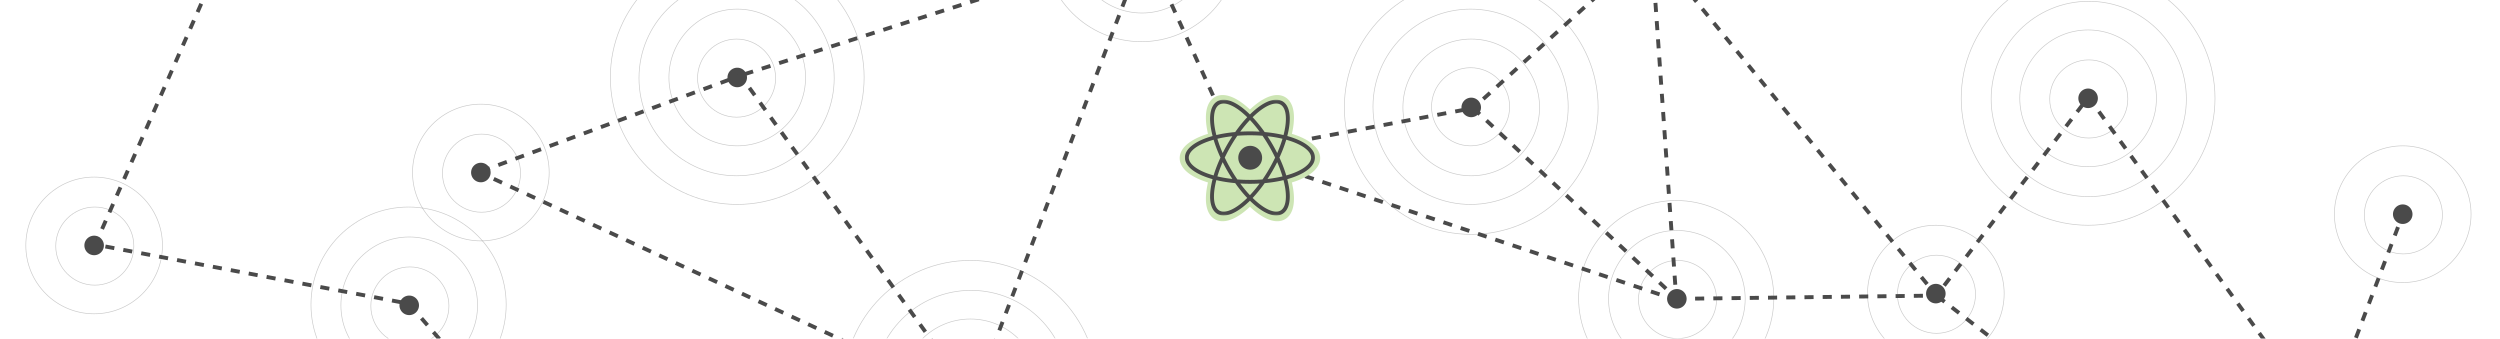 <svg width="1920" height="260" viewBox="0 0 1920 260" xmlns="http://www.w3.org/2000/svg" xmlns:xlink="http://www.w3.org/1999/xlink"><title>Header clear background Copy</title><defs><path id="a" d="M0 89.516h99.904V.544H0z"/></defs><g fill="none" fill-rule="evenodd"><g stroke-width=".5" stroke="#4A4A4A" opacity=".3"><path d="M877.042 10c28.98 0 52.473-23.505 52.473-52.5S906.022-95 877.042-95 824.57-71.495 824.57-42.5 848.062 10 877.042 10z"/><path d="M876.542 32c41.4 0 74.961-33.579 74.961-75s-33.56-75-74.96-75c-41.4 0-74.962 33.579-74.962 75s33.562 75 74.961 75z"/></g><path d="M369.299 140a7.498 7.498 0 0 0 7.496-7.5c0-4.142-3.356-7.5-7.496-7.5a7.498 7.498 0 0 0-7.496 7.5c0 4.142 3.356 7.5 7.496 7.5z" fill="#4A4A4A"/><path d="M369.799 163c16.56 0 29.984-13.431 29.984-30 0-16.569-13.425-30-29.984-30-16.56 0-29.985 13.431-29.985 30 0 16.569 13.425 30 29.985 30z" stroke="#4A4A4A" stroke-width=".5" opacity=".3"/><path d="M369.299 185c28.98 0 52.472-23.505 52.472-52.5S398.28 80 369.3 80s-52.473 23.505-52.473 52.5S340.32 185 369.3 185z" stroke="#4A4A4A" stroke-width=".5" opacity=".3"/><path d="M72.299 196a7.498 7.498 0 0 0 7.496-7.5c0-4.142-3.356-7.5-7.496-7.5a7.498 7.498 0 0 0-7.496 7.5c0 4.142 3.356 7.5 7.496 7.5z" fill="#4A4A4A"/><path d="M72.799 219c16.56 0 29.984-13.431 29.984-30 0-16.569-13.425-30-29.984-30-16.56 0-29.985 13.431-29.985 30 0 16.569 13.425 30 29.985 30z" stroke="#4A4A4A" stroke-width=".5" opacity=".3"/><path d="M72.299 241c28.98 0 52.472-23.505 52.472-52.5S101.28 136 72.3 136s-52.473 23.505-52.473 52.5S43.32 241 72.3 241z" stroke="#4A4A4A" stroke-width=".5" opacity=".3"/><path d="M1845.299 172a7.498 7.498 0 0 0 7.496-7.5c0-4.142-3.356-7.5-7.496-7.5a7.498 7.498 0 0 0-7.496 7.5c0 4.142 3.356 7.5 7.496 7.5z" fill="#4A4A4A"/><path d="M1845.799 195c16.56 0 29.984-13.431 29.984-30 0-16.569-13.425-30-29.984-30-16.56 0-29.985 13.431-29.985 30 0 16.569 13.425 30 29.985 30z" stroke="#4A4A4A" stroke-width=".5" opacity=".3"/><path d="M1845.299 217c28.98 0 52.472-23.505 52.472-52.5S1874.28 112 1845.3 112s-52.473 23.505-52.473 52.5S1816.32 217 1845.3 217z" stroke="#4A4A4A" stroke-width=".5" opacity=".3"/><path d="M566.204 67a7.498 7.498 0 0 0 7.496-7.5c0-4.142-3.356-7.5-7.496-7.5a7.498 7.498 0 0 0-7.496 7.5c0 4.142 3.356 7.5 7.496 7.5z" fill="#4A4A4A"/><path d="M565.704 90c16.56 0 29.985-13.431 29.985-30 0-16.569-13.425-30-29.985-30S535.72 43.431 535.72 60c0 16.569 13.424 30 29.984 30z" stroke="#4A4A4A" stroke-width=".5" opacity=".3"/><path d="M566.204 112c28.98 0 52.473-23.505 52.473-52.5S595.184 7 566.204 7s-52.473 23.505-52.473 52.5 23.493 52.5 52.473 52.5z" stroke="#4A4A4A" stroke-width=".5" opacity=".3"/><path d="M565.704 135c41.4 0 74.961-33.579 74.961-75s-33.56-75-74.96-75c-41.4 0-74.962 33.579-74.962 75s33.562 75 74.961 75z" stroke="#4A4A4A" stroke-width=".5" opacity=".3"/><path d="M566.204 157c53.82 0 97.45-43.652 97.45-97.5S620.023-38 566.203-38s-97.45 43.652-97.45 97.5 43.63 97.5 97.45 97.5z" stroke="#4A4A4A" stroke-width=".5" opacity=".3"/><path d="M314.287 242a7.498 7.498 0 0 0 7.496-7.5c0-4.142-3.356-7.5-7.496-7.5a7.498 7.498 0 0 0-7.496 7.5c0 4.142 3.356 7.5 7.496 7.5z" fill="#4A4A4A"/><path d="M314.787 265c16.56 0 29.984-13.431 29.984-30 0-16.569-13.425-30-29.984-30-16.56 0-29.985 13.431-29.985 30 0 16.569 13.425 30 29.985 30z" stroke="#4A4A4A" stroke-width=".5" opacity=".3"/><path d="M314.287 287c28.98 0 52.473-23.505 52.473-52.5S343.267 182 314.286 182s-52.473 23.505-52.473 52.5 23.493 52.5 52.473 52.5z" stroke="#4A4A4A" stroke-width=".5" opacity=".3"/><path d="M313.787 309c41.4 0 74.961-33.579 74.961-75s-33.561-75-74.96-75c-41.4 0-74.962 33.579-74.962 75s33.561 75 74.961 75z" stroke="#4A4A4A" stroke-width=".5" opacity=".3"/><path d="M1129.909 90a7.498 7.498 0 0 0 7.496-7.5c0-4.142-3.356-7.5-7.496-7.5a7.498 7.498 0 0 0-7.496 7.5c0 4.142 3.356 7.5 7.496 7.5z" fill="#4A4A4A"/><path d="M1129.41 112c16.56 0 29.984-13.431 29.984-30 0-16.569-13.425-30-29.985-30s-29.984 13.431-29.984 30c0 16.569 13.424 30 29.984 30z" stroke="#4A4A4A" stroke-width=".5" opacity=".3"/><path d="M1129.909 135c28.98 0 52.473-23.505 52.473-52.5S1158.889 30 1129.909 30s-52.473 23.505-52.473 52.5 23.493 52.5 52.473 52.5z" stroke="#4A4A4A" stroke-width=".5" opacity=".3"/><path d="M1129.41 157c41.399 0 74.96-33.579 74.96-75s-33.561-75-74.96-75c-41.4 0-74.962 33.579-74.962 75s33.561 75 74.961 75z" stroke="#4A4A4A" stroke-width=".5" opacity=".3"/><path d="M1129.909 180c53.82 0 97.45-43.652 97.45-97.5s-43.63-97.5-97.45-97.5-97.45 43.652-97.45 97.5 43.63 97.5 97.45 97.5z" stroke="#4A4A4A" stroke-width=".5" opacity=".3"/><g><path d="M1287.829 237a7.498 7.498 0 0 0 7.496-7.5c0-4.142-3.356-7.5-7.496-7.5a7.498 7.498 0 0 0-7.496 7.5c0 4.142 3.356 7.5 7.496 7.5z" fill="#4A4A4A"/><path d="M1288.328 260c16.56 0 29.985-13.431 29.985-30 0-16.569-13.425-30-29.985-30s-29.984 13.431-29.984 30c0 16.569 13.425 30 29.984 30z" stroke="#4A4A4A" stroke-width=".5" opacity=".3"/><path d="M1287.829 282c28.98 0 52.472-23.505 52.472-52.5S1316.81 177 1287.83 177s-52.473 23.505-52.473 52.5 23.493 52.5 52.473 52.5z" stroke="#4A4A4A" stroke-width=".5" opacity=".3"/><path d="M1287.329 304c41.4 0 74.961-33.579 74.961-75s-33.561-75-74.961-75-74.961 33.579-74.961 75 33.561 75 74.961 75z" stroke="#4A4A4A" stroke-width=".5" opacity=".3"/></g><g><path d="M1486.725 233a7.498 7.498 0 0 0 7.496-7.5c0-4.142-3.356-7.5-7.496-7.5a7.498 7.498 0 0 0-7.496 7.5c0 4.142 3.356 7.5 7.496 7.5z" fill="#4A4A4A"/><path d="M1487.224 256c16.56 0 29.985-13.431 29.985-30 0-16.569-13.425-30-29.985-30s-29.984 13.431-29.984 30c0 16.569 13.424 30 29.984 30z" stroke="#4A4A4A" stroke-width=".5" opacity=".3"/><path d="M1486.725 278c28.98 0 52.472-23.505 52.472-52.5s-23.493-52.5-52.472-52.5c-28.98 0-52.473 23.505-52.473 52.5s23.493 52.5 52.473 52.5z" stroke="#4A4A4A" stroke-width=".5" opacity=".3"/></g><g><path d="M1603.667 83a7.498 7.498 0 0 0 7.496-7.5c0-4.142-3.356-7.5-7.496-7.5a7.498 7.498 0 0 0-7.496 7.5c0 4.142 3.356 7.5 7.496 7.5z" fill="#4A4A4A"/><path d="M1604.167 106c16.56 0 29.984-13.431 29.984-30 0-16.569-13.424-30-29.984-30-16.56 0-29.984 13.431-29.984 30 0 16.569 13.424 30 29.984 30z" stroke="#4A4A4A" stroke-width=".5" opacity=".3"/><path d="M1603.667 128c28.98 0 52.473-23.505 52.473-52.5S1632.647 23 1603.667 23s-52.472 23.505-52.472 52.5 23.493 52.5 52.472 52.5z" stroke="#4A4A4A" stroke-width=".5" opacity=".3"/><path d="M1604.167 151c41.4 0 74.961-33.579 74.961-75s-33.561-75-74.96-75c-41.4 0-74.962 33.579-74.962 75s33.561 75 74.961 75z" stroke="#4A4A4A" stroke-width=".5" opacity=".3"/><path d="M1603.667 173c53.82 0 97.45-43.652 97.45-97.5s-43.63-97.5-97.45-97.5-97.449 43.652-97.449 97.5 43.63 97.5 97.45 97.5z" stroke="#4A4A4A" stroke-width=".5" opacity=".3"/></g><g stroke-width=".5" stroke="#4A4A4A" opacity=".3"><path d="M745.275 350c28.98 0 52.473-23.505 52.473-52.5S774.255 245 745.275 245s-52.472 23.505-52.472 52.5 23.493 52.5 52.472 52.5z"/><path d="M745.775 373c41.4 0 74.961-33.579 74.961-75s-33.561-75-74.96-75c-41.4 0-74.962 33.579-74.962 75s33.561 75 74.961 75z"/><path d="M745.275 395c53.82 0 97.45-43.652 97.45-97.5s-43.63-97.5-97.45-97.5-97.449 43.652-97.449 97.5 43.63 97.5 97.45 97.5z"/></g><g stroke="#4A4A4A" stroke-width="3" stroke-dasharray="7,7"><path d="M571.702 57L881.54-42M366.5 131.5l380.61 176m740.816-80l165.574 128m-365.671-125l-335.825-112m316.835-160l-137.929 125m156.919 146l199.396-2.5M369.56 131.605L568.704 58 747.61 306 879.541-41l71.963 158 179.906-34 155.919 146-18.99-270 218.886 268 116.693-152.395 180.783 249.72 60.819-160.055M520.728 472L314.012 233.25 73.14 187.836 180.905-57"/></g><g><path d="M1011.9 121.452c0-7.254-8.665-13.536-22.122-17.294a70.87 70.87 0 0 0 1.382-6.578c1.699-10.793-.16-18.357-5.235-21.3-5.075-2.94-12.528-.775-20.99 6.099a69.86 69.86 0 0 0-4.984 4.494 70.05 70.05 0 0 0-4.986-4.494c-8.46-6.874-15.917-9.04-20.99-6.098-5.074 2.942-6.934 10.506-5.235 21.3a70.22 70.22 0 0 0 1.383 6.577C916.666 107.916 908 114.198 908 121.452c0 7.254 8.666 13.536 22.123 17.294a70.22 70.22 0 0 0-1.383 6.578c-1.699 10.794.16 18.357 5.235 21.3 1.478.856 3.158 1.28 5.007 1.28 4.495 0 9.986-2.506 15.983-7.379a70.05 70.05 0 0 0 4.986-4.494 69.86 69.86 0 0 0 4.984 4.494c5.997 4.873 11.487 7.379 15.984 7.379 1.848 0 3.529-.424 5.006-1.28 5.075-2.943 6.934-10.506 5.235-21.3a70.478 70.478 0 0 0-1.382-6.578c13.457-3.758 22.122-10.04 22.122-17.294" fill="#CDE5B4"/><path d="M1011.9 121.452c0-7.254-8.665-13.536-22.122-17.294a70.87 70.87 0 0 0 1.382-6.578c1.699-10.793-.16-18.357-5.235-21.3-5.075-2.94-12.528-.775-20.99 6.099a69.86 69.86 0 0 0-4.984 4.494 70.05 70.05 0 0 0-4.986-4.494c-8.46-6.874-15.917-9.04-20.99-6.098-5.074 2.942-6.934 10.506-5.235 21.3a70.22 70.22 0 0 0 1.383 6.577C916.666 107.916 908 114.198 908 121.452c0 7.254 8.666 13.536 22.123 17.294a70.22 70.22 0 0 0-1.383 6.578c-1.699 10.794.16 18.357 5.235 21.3 1.478.856 3.158 1.28 5.007 1.28 4.495 0 9.986-2.506 15.983-7.379a70.05 70.05 0 0 0 4.986-4.494 69.86 69.86 0 0 0 4.984 4.494c5.997 4.873 11.487 7.379 15.984 7.379 1.848 0 3.529-.424 5.006-1.28 5.075-2.943 6.934-10.506 5.235-21.3a70.478 70.478 0 0 0-1.382-6.578c13.457-3.758 22.122-10.04 22.122-17.294z" stroke="#CDE5B4" stroke-width="4"/><g transform="translate(910 76)"><mask id="b" fill="#fff"><use xlink:href="#a"/></mask><path d="M99.904 45.03c0-6.946-8.332-12.962-21.272-16.562a67.259 67.259 0 0 0 1.33-6.299c1.633-10.337-.155-17.58-5.034-20.398-4.88-2.816-12.047-.743-20.183 5.84a67.08 67.08 0 0 0-4.793 4.304 67.263 67.263 0 0 0-4.793-4.304c-8.136-6.583-15.305-8.658-20.183-5.84-4.88 2.818-6.667 10.061-5.033 20.398a67.16 67.16 0 0 0 1.329 6.3C8.332 32.067 0 38.083 0 45.03c0 6.946 8.332 12.962 21.272 16.562a67.259 67.259 0 0 0-1.33 6.299c-1.633 10.337.155 17.58 5.034 20.398 1.421.82 3.037 1.226 4.814 1.226 4.323 0 9.603-2.4 15.369-7.066a67.263 67.263 0 0 0 4.793-4.304 67.08 67.08 0 0 0 4.793 4.304c5.766 4.666 11.045 7.066 15.37 7.066 1.776 0 3.392-.406 4.813-1.226 4.88-2.818 6.667-10.061 5.033-20.398a67.259 67.259 0 0 0-1.329-6.3c12.94-3.599 21.272-9.615 21.272-16.561M56.617 9.924c5.186-4.197 9.893-6.4 13.482-6.4 1.26 0 2.384.271 3.341.824 3.684 2.126 4.99 8.453 3.583 17.358a64.395 64.395 0 0 1-1.27 6.017c-4.411-1.051-9.283-1.834-14.485-2.301-2.96-4.203-6.071-8.037-9.234-11.383a64.052 64.052 0 0 1 4.583-4.115M64.793 53.6a123.959 123.959 0 0 1-5.169 8.2c-3.082.239-6.309.368-9.672.368-3.363 0-6.59-.13-9.672-.367a123.959 123.959 0 0 1-5.17-8.201 123.83 123.83 0 0 1-4.513-8.57 123.83 123.83 0 0 1 4.513-8.569 124.17 124.17 0 0 1 5.17-8.2 125.65 125.65 0 0 1 9.672-.368c3.363 0 6.59.13 9.672.367a124.17 124.17 0 0 1 5.17 8.201 123.83 123.83 0 0 1 4.513 8.57 123.83 123.83 0 0 1-4.514 8.569m6.112-5.07c1.632 3.735 2.992 7.413 4.051 10.952-3.494.83-7.346 1.495-11.504 1.957a128.572 128.572 0 0 0 7.453-12.908M49.952 73.897c-2.53-2.684-5.03-5.694-7.445-8.968a128.904 128.904 0 0 0 14.89 0c-2.415 3.274-4.914 6.284-7.445 8.968m-13.5-12.458c-4.158-.462-8.01-1.128-11.504-1.957 1.06-3.54 2.419-7.217 4.05-10.951a128.13 128.13 0 0 0 7.453 12.908M28.998 41.53c-1.631-3.735-2.99-7.413-4.05-10.952 3.495-.83 7.346-1.494 11.503-1.957a128.572 128.572 0 0 0-7.453 12.909m20.954-25.367c2.53 2.684 5.03 5.694 7.445 8.968a128.897 128.897 0 0 0-14.89 0c2.415-3.274 4.915-6.284 7.445-8.968m17.418 18.81a128.572 128.572 0 0 0-3.918-6.351c4.158.462 8.01 1.127 11.504 1.956-1.06 3.54-2.42 7.217-4.05 10.952a128.13 128.13 0 0 0-3.536-6.557M22.881 21.706C21.474 12.8 22.78 6.474 26.464 4.348c.958-.553 2.08-.825 3.34-.825 3.59 0 8.297 2.205 13.483 6.401a64.235 64.235 0 0 1 4.584 4.115c-3.164 3.346-6.275 7.18-9.236 11.383-5.2.467-10.073 1.25-14.484 2.301a64.384 64.384 0 0 1-1.27-6.017M2.976 45.03c0-5.078 7.112-10.371 19.09-13.708 1.319 4.418 3.085 9.036 5.248 13.708-2.163 4.671-3.93 9.29-5.247 13.708-11.98-3.337-19.091-8.631-19.091-13.708m40.31 35.106c-7.007 5.671-13.138 7.705-16.822 5.576-3.684-2.126-4.99-8.453-3.583-17.357.306-1.936.736-3.95 1.27-6.018 4.41 1.051 9.284 1.834 14.484 2.301 2.96 4.203 6.072 8.038 9.236 11.383a64.235 64.235 0 0 1-4.584 4.115m33.736-11.781c1.407 8.904.101 15.231-3.583 17.357-3.683 2.127-9.815.094-16.823-5.576a64.052 64.052 0 0 1-4.583-4.115c3.163-3.345 6.274-7.18 9.234-11.383 5.202-.467 10.074-1.25 14.485-2.301a64.395 64.395 0 0 1 1.27 6.018m.814-9.617c-1.317-4.419-3.085-9.037-5.246-13.708 2.161-4.672 3.929-9.29 5.246-13.708 11.979 3.337 19.092 8.63 19.092 13.708 0 5.077-7.113 10.37-19.092 13.708" fill="#4A4A4A" mask="url(#b)"/></g><path d="M960.152 112a9.152 9.152 0 1 0 0 18.304 9.152 9.152 0 0 0 0-18.304" fill="#4A4A4A"/></g></g></svg>